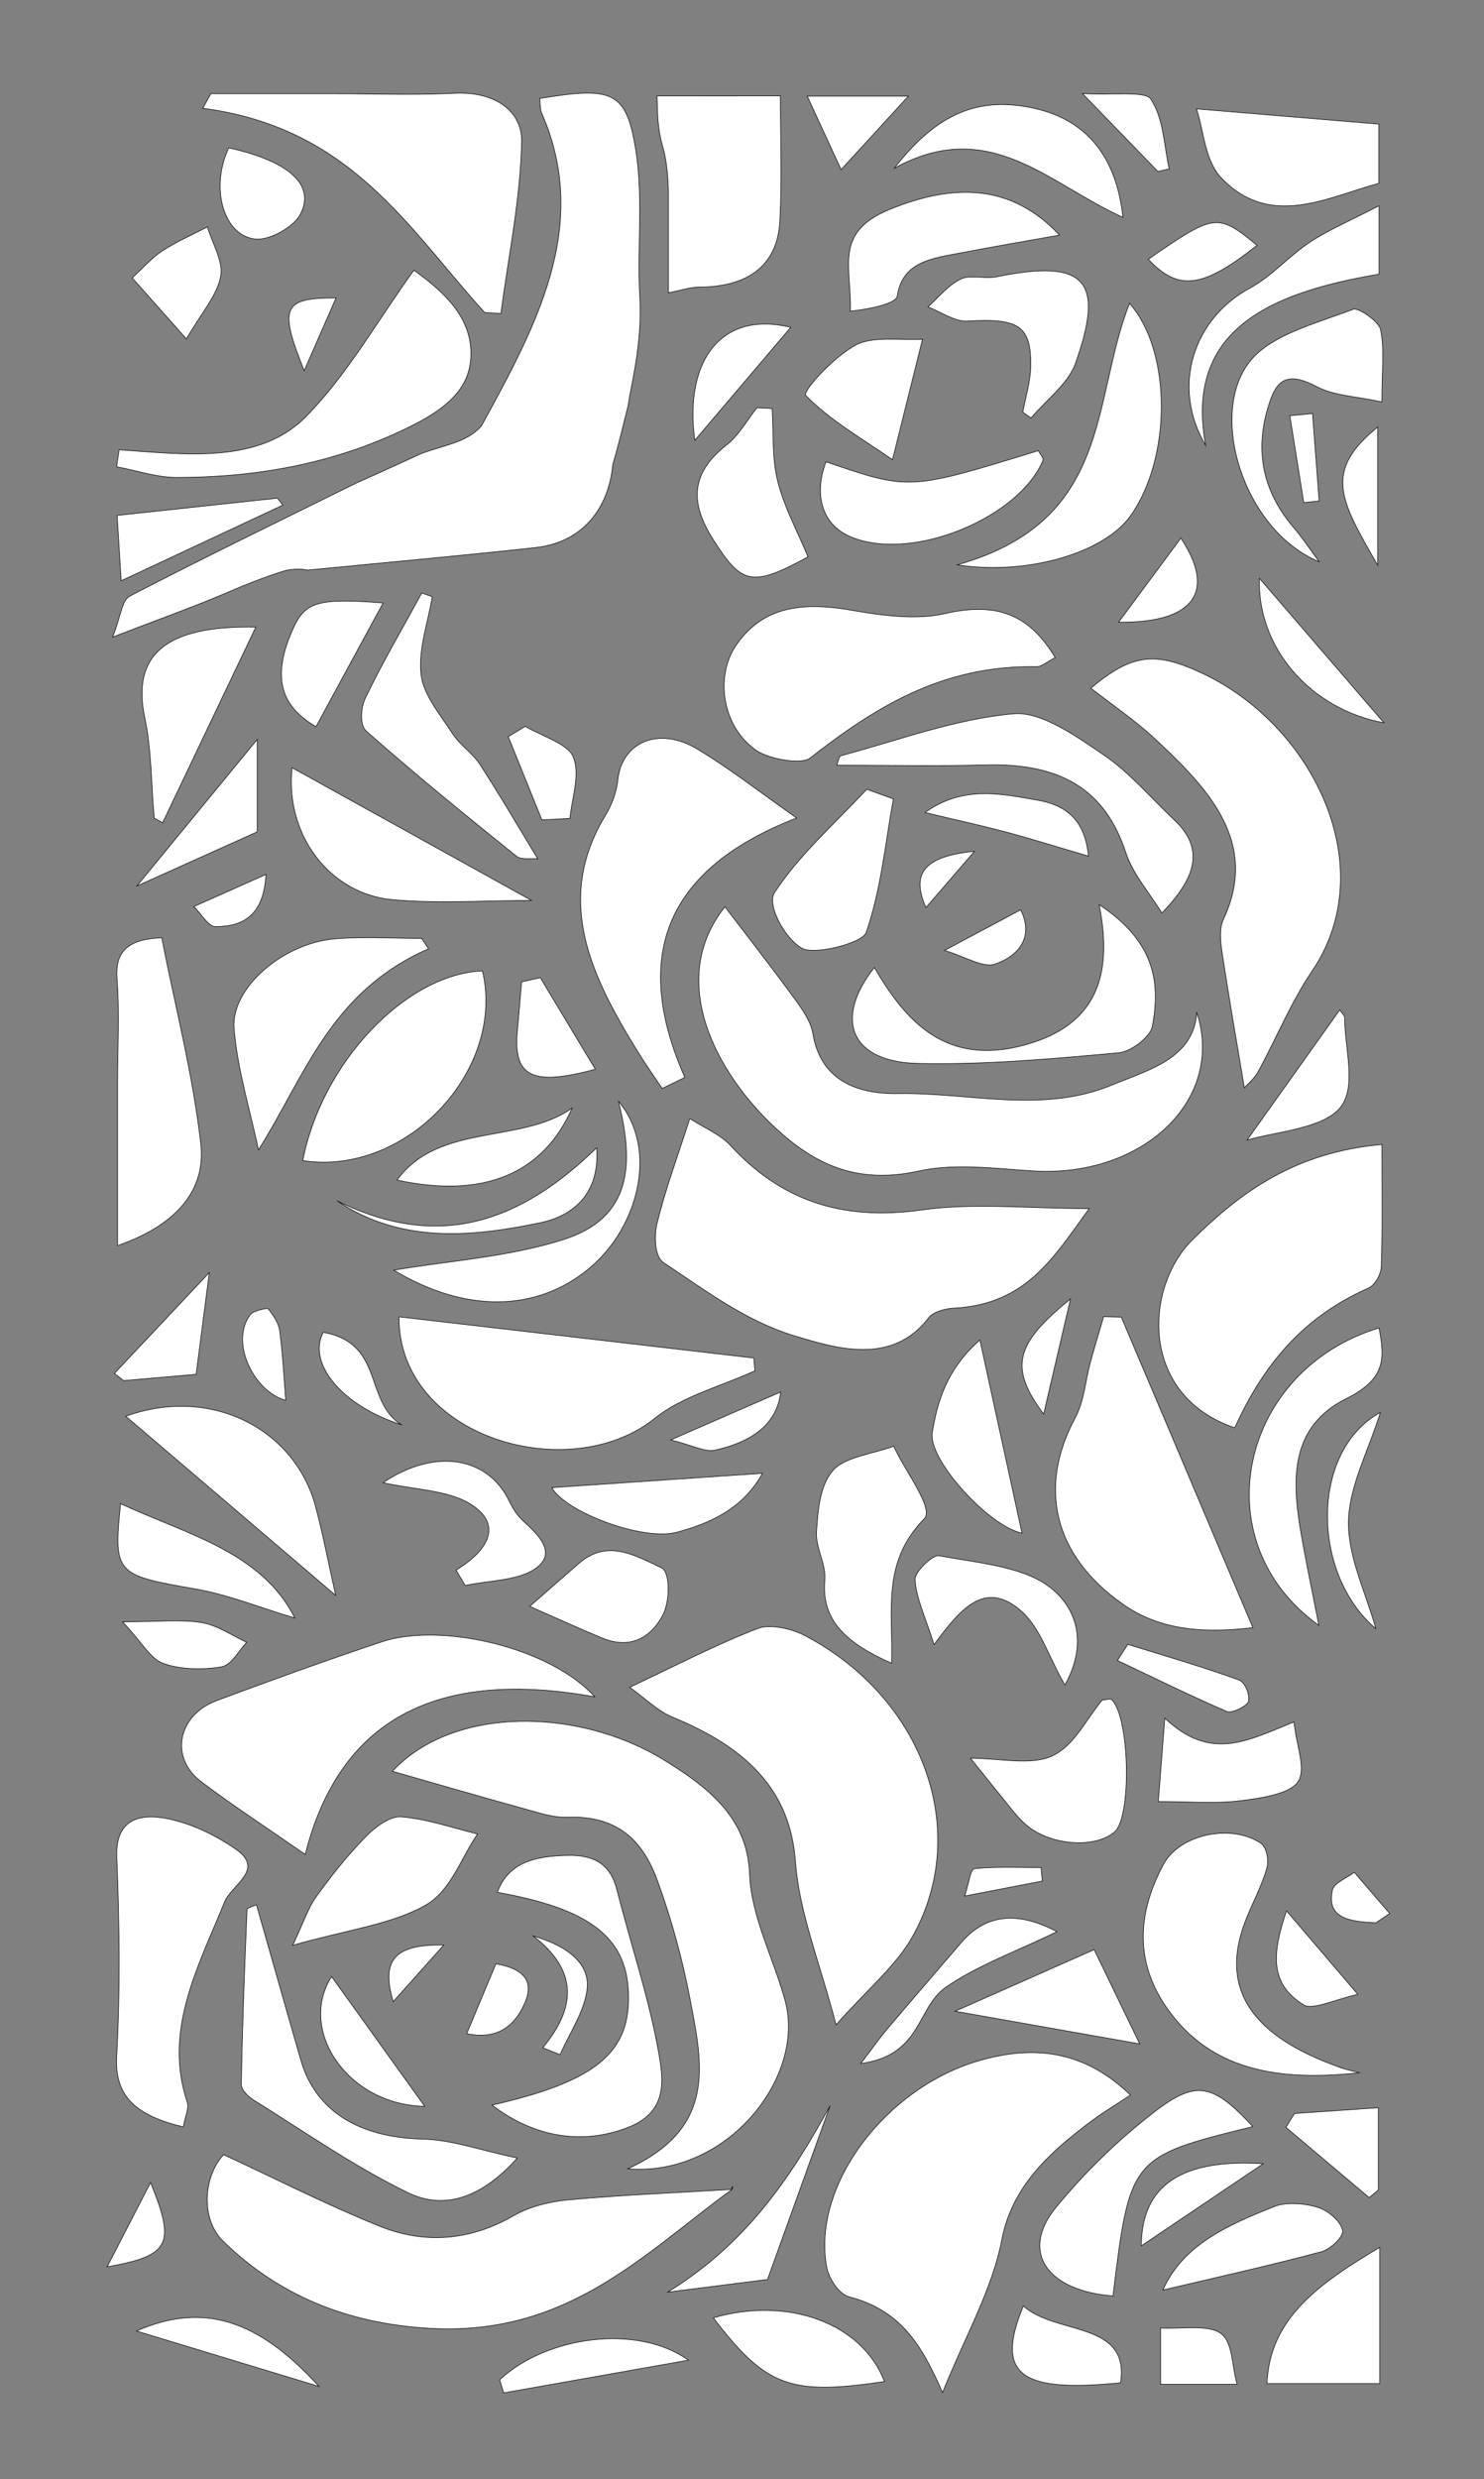 <?xml version="1.0" encoding="utf-8"?>
<!-- Generator: Adobe Illustrator 19.1.1, SVG Export Plug-In . SVG Version: 6.00 Build 0)  -->
<svg version="1.1" id="_x33_9" xmlns="http://www.w3.org/2000/svg" xmlns:xlink="http://www.w3.org/1999/xlink" x="0px" y="0px"
	 viewBox="137 164.5 2605 4350.8" style="enable-background:new 137 164.5 2605 4350.8;" xml:space="preserve">
<rect x="137" y="164.5" width="2605" height="4350.8" fill="#808080" stroke="none"/>
<style type="text/css">
	.st0{fill:#FFFFFF;stroke:#000000;stroke-miterlimit:10;}
</style>
<g id="SPLINE_9374_">
	<path id="XMLID_12328_" class="st0" d="M639,1165.5c12.5-2.4,26.2-3.3,37.7-0.5c144.5-14.1,272.8-25.6,400.7-39.6
		c79.5-8.7,127.9-65.6,135.3-146c12.1-40.7,18.1-69.3,27.2-103.9c2.6-27,25.1-104.5,20.2-189.6c-5-86.3,6.5-173.9-7.2-258.9
		c-16.6-102.9-41.2-110.7-168.4-89.7c1.1,8.7,0,18.2,3.6,26.3c87.1,199-12.2,376.4-106,548.5c-26.9,29.7-63.9,32.6-106.5,48.8
		c-48.4,22.1-81.9,37.6-112.3,50.9c-135,66.7-267.8,131-398.1,198.6c-14.8,7.7-15.4,34.4-30.5,72.1c84.3-32.6,145.6-54.1,204.5-79.6
		C600.3,1176.4,639,1165.5,639,1165.5z"/>
</g>
<g id="SPLINE_9375_">
	<path id="XMLID_12327_" class="st0" d="M1242.4,3125.5c27.6,19.6,48.7,41.6,76.2,52.9c127.3,52.3,205.5,126.3,214.7,252.9
		c6.5,89.6,43,177.7,71.3,286.4c55.3-62.3,104.4-102.9,132.5-151.8c106.9-186,21.3-422.7-188.6-531.8c-22.1-11.5-60-20-80.6-12
		C1395.4,3049.8,1327.4,3085.6,1242.4,3125.5z"/>
</g>
<g id="SPLINE_9376_">
	<path id="XMLID_12326_" class="st0" d="M1239,3970.5c174.4,14.3,312.8-160.9,276.1-295.3c-20.3-74.3-59.6-147.5-62.3-221.9
		c-3.5-97.1-69.4-150.4-150-200c-151.9-93.4-370.8-94.5-477,19.6c76.6,21.9,156,45,235.8,67c22.8,6.3,47.1,14.5,70.3,13.6
		c95.4-3.8,136,48.2,159,110.8c25,68.4,44.2,138.8,57.6,209.4C1369.4,3784.1,1397,3898.5,1239,3970.5z"/>
</g>
<g id="SPLINE_9377_">
	<path id="XMLID_12325_" class="st0" d="M2049,2285.4c-107,0-202.7-10.5-293.7,2.4c-145.6,20.6-250.4-20-336.3-113.4
		c-17.5-19-46.2-30.8-71.1-46.9c-22,68.3-43.3,125.3-57.4,183.6c-5.4,22.2-4.8,58.4,11.4,69.2c71.9,47.8,144.4,102.5,228.4,128
		c74,22.4,172.6,53.4,237.3-31.8c7.1-9.4,27.8-15.5,42.7-16.3C1938.5,2453.9,1986,2371.7,2049,2285.4z"/>
</g>
<g id="SPLINE_9378_">
	<path id="XMLID_12324_" class="st0" d="M1791.5,4363.1c40-99.1,87.4-181.4,104-267.8c17.9-93.3,81.9-152.3,158.5-209.4
		c20.9-15.6,43.9-29.2,67.4-44.8c-77.1-74.4-163.3-90.2-266.2-60.2c-164.3,47.9-293.4,219-267,362.1c3.5,19.2,21,47.3,39.3,52.1
		C1718.5,4219.1,1754.8,4279.2,1791.5,4363.1z"/>
</g>
<g id="SPLINE_9379_">
	<path id="XMLID_12323_" class="st0" d="M1409.5,1755.8c-103.2,130.3-13.9,293.1,88.2,387.7c67.8,62.8,141.4,100.5,252.8,75.9
		c62.4-13.8,133.5-4.2,200.2,0c191.2,11.9,337.2-123.9,287.2-277.9c-6.1,80.6-82.7,99.8-150,127.5
		c-122.3,50.3-249.6,12.4-374.5,14.6c-83.1,1.4-137.3-31.3-149.5-105.2c-3.5-21.3-18.3-42.2-32.1-61.2
		C1492.2,1862.9,1450.6,1809.7,1409.5,1755.8z"/>
</g>
<g id="SPLINE_9380_">
	<path id="XMLID_12322_" class="st0" d="M1421.3,4006.7c-95.1,5.7-190.7,9.6-285.7,18.2c-33.3,3-69.5,12-96.6,27.7
		c-76,43.9-155.9,50.9-236,18.5c-93-37.6-181.5-82.8-273.5-125.4c-35.2,37.7-41.1,112.6-0.8,151.9c95,92.6,214,144.4,363.1,152.9
		c241,13.7,374.2-129.8,528.9-242.9C1424.8,4004.7,1423,3996.3,1421.3,4006.7z"/>
</g>
<g id="SPLINE_9381_">
	<path id="XMLID_12321_" class="st0" d="M2321.3,2073.2c3.7-4.2,16.8-14.7,23.9-27.5c32.3-58.8,57-121,95-177.1
		c123.1-181.8,2.8-428.4-188.8-520.6c-85.9-41.3-126.7-36.8-199.5,24.2c37.1,29,76.9,56,110.8,87.3
		c97.5,90.2,184.5,183.9,122.1,317.9c-8.2,17.6-5.3,40.2-2.3,59.9C2294.4,1916.8,2308.4,1996.2,2321.3,2073.2z"/>
</g>
<g id="SPLINE_9382_">
	<path id="XMLID_12320_" class="st0" d="M2562.8,2173c-153.8,13.6-249.3,84.9-332.5,167.1c-84.8,83.8-93.4,273.1,74.1,330
		c46.6-102.1,113.1-191.6,234.4-245c12.5-5.5,22.5-24.8,22.9-37.9C2564,2320.3,2562.8,2253.3,2562.8,2173z"/>
</g>
<g id="SPLINE_9383_">
	<path id="XMLID_12319_" class="st0" d="M1181,3142.2c-79.1-87.5-271.2-130.9-373.9-96.5c-97.4,32.6-193.8,67.4-289.5,103.1
		c-68.9,25.7-83.5,100.2-27.2,142.6c54.9,41.4,113.4,79.5,182.4,127.4C728.4,3199,883.5,3088.5,1181,3142.2z"/>
</g>
<g id="SPLINE_9384_">
	<path id="XMLID_12318_" class="st0" d="M2105.3,2475.9c-10.3-0.3-20.7-0.5-31-0.8c-7.9,27-16.1,54-23.5,81.1
		c-8.8,32.3-10.6,67.1-26.5,96.7c-65.3,121.4-38.2,241.1,83.7,326.7c59.6,41.9,131,52.8,228.3,41.3
		C2256.6,2832.6,2181,2654.2,2105.3,2475.9z"/>
</g>
<g id="SPLINE_9385_">
	<path id="XMLID_12317_" class="st0" d="M1299.4,2074.6c13.2-6.4,26.4-12.9,39.7-19.3c-87.8-199.1-48-360.8,196.3-455.3
		c-66.1-46.3-117.9-87.3-175.5-121.6c-66.6-39.7-131.4-11.3-138.3,54.5c-2.2,21.4-10.4,43.7-22.1,63
		c-90.1,148.8-24.3,282.1,57,414.1C1269.9,2031.8,1285,2053.1,1299.4,2074.6z"/>
</g>
<g id="SPLINE_9386_">
	<path id="XMLID_12316_" class="st0" d="M987.7,712.8c9.5,0.7,19,1.4,28.5,2c13.3-100.5,34.4-200.9,36.5-301.6
		c1.1-50.4-42.5-88.8-118.4-85c-69.6,3.5-139.8,0.8-209.7,0.8c-72.5,0-145,0-217.4,0c-4.7,8.5-9.5,17-14.2,25.5
		C753.5,388.8,853.9,565.7,987.7,712.8z"/>
</g>
<g id="SPLINE_9387_">
	<path id="XMLID_12315_" class="st0" d="M1989.3,1318.6c-43.6-72.9-99.2-99-193.4-77.3c-50.8,11.7-111.6,3.3-165.3-6.1
		c-95.5-16.7-158.6-0.7-201.5,61.8c-37.4,54.5-24.7,143.3,36.2,184.8c22.1,15.1,78.7,24.6,93.2,13.3
		c113.6-88.5,231.9-163.7,398.1-160.6C1965.4,1334.6,1974.6,1326,1989.3,1318.6z"/>
</g>
<g id="SPLINE_9388_">
	<path id="XMLID_12314_" class="st0" d="M837.4,2475.4c-1.3,211.7,299.7,299,449.8,177.5c46.5-37.7,116-55.8,174.9-82.8
		c-0.6-7.5-1.2-14.9-1.8-22.4C1253.6,2523.6,1046.9,2499.7,837.4,2475.4z"/>
</g>
<g id="SPLINE_9389_">
	<path id="XMLID_12313_" class="st0" d="M458.8,3897c3.2-19,10.5-32.7,6.8-43.8c-42.1-125.5,19.3-237.2,65.6-351
		c12.3-30.3,71.4-56.6,20.1-92.3c-33.6-23.4-74.9-44-116.8-53.1c-59.7-12.9-94.9,6-92.5,66.7c4.7,116.4,6.3,233.2-0.2,349.5
		C337.9,3842.7,374.6,3876.7,458.8,3897z"/>
</g>
<g id="SPLINE_9390_">
	<path id="XMLID_12312_" class="st0" d="M2523.1,3801.9c-10.8-2.9-22-5.1-32.5-8.8c-136.9-48.3-218-124.1-168.1-255.8
		c12-31.7,29.1-62.2,38.3-94.3c3.9-13.8-0.1-37.3-11.5-44.6c-53.6-34.1-141.9-14.1-169.8,37.6c-50.8,94.3-50.8,187.5,22.9,274.4
		C2281,3803.1,2396.8,3815.7,2523.1,3801.9z"/>
</g>
<g id="SPLINE_9391_">
	<path id="XMLID_12311_" class="st0" d="M346.1,953.8c-1.5,9.9-2.9,19.9-4.4,29.8c35.3,6.6,70.6,18.9,105.9,18.8
		c147.2-0.2,285.2-26.7,414.2-91.8c61.5-31.1,101.2-66.3,101.9-123.9c0.8-64-44.9-108.6-100.2-148c-64.7,89.8-115,180.5-188.1,255.7
		C593,979.1,464.7,962.2,346.1,953.8z"/>
</g>
<g id="SPLINE_9392_">
	<path id="XMLID_12310_" class="st0" d="M1290.3,332.9c1.3,23.4-1,53.2,11.6,94.4c0,0,4,15.5,5.6,32c1.8,12.3,1.8,21.6,2.8,38.8
		c0,59,0,118.1,0,180.2c22.3-4.3,37.8-9.8,53.2-9.9c93.2-0.5,138.6-43.2,142.5-116.2c3.9-72.5,0.9-145.3,0.9-219.4
		C1421,332.9,1355.1,332.9,1290.3,332.9z"/>
</g>
<g id="SPLINE_9393_">
	<path id="XMLID_12309_" class="st0" d="M983.9,1868.3c-135.1,5.9-282.1,161.1-315.4,332.9C849.2,2229.1,1025.1,2043.4,983.9,1868.3
		z"/>
</g>
<g id="SPLINE_9394_">
	<path id="XMLID_12308_" class="st0" d="M587.2,3507.2c-4.7,2.3-16.4,5.2-16.6,8.5c-4.3,102.2-8.2,204.4-10,306.7
		c-0.1,9.2,11.5,21.2,21.7,27.5c89.4,55.5,175.4,116.2,271.3,162.7c63.2,30.6,128.8,9.2,191.4-61c-64.5-13.5-114.8-32-165.7-33.2
		c-110.6-2.6-188.3-48.3-214.2-138.5C639,3689.6,613.5,3599.1,587.2,3507.2z"/>
</g>
<g id="SPLINE_9395_">
	<path id="XMLID_12307_" class="st0" d="M420.9,1810.2c-56.2,2.2-82.3,21.7-78.5,71.3c4.6,60.4,1,121.3,1,181.9
		c0,93.1,0,186.2,0,287c106.8-37.1,154.8-99.9,146.1-178.1C475.9,2051.2,444.7,1931.4,420.9,1810.2z"/>
</g>
<g id="SPLINE_9396_">
	<path id="XMLID_12306_" class="st0" d="M1000.7,3858.7c75.4,57.6,161,70.5,241.1,38.2c68.5-27.7,59.4-84.9,51.6-129.3
		c-16.9-96.2-49.1-190.5-73.2-285.9c-10.4-41.1-34.7-62.6-87.9-61.2c-56.7,1.5-102.9,12.3-122.2,64.8
		c161.5,28.8,225.6,78.6,230,174.1C1244.9,3765.6,1184.9,3816.8,1000.7,3858.7z"/>
</g>
<g id="SPLINE_9397_">
	<path id="XMLID_12305_" class="st0" d="M1606,1507.4c88.2,0,175.1,1.9,261.9-0.5c133.9-3.6,210,45.5,245.4,154
		c12.2,37.3,41.7,70.7,63.3,105.8c57.4-59.6,77.6-111.2,21-164c-41.1-38.4-76.9-82.1-124.2-114.1c-46.7-31.6-108.1-75.9-157.4-71.5
		c-102.9,9.2-202.1,46.7-302.5,73.5C1609.1,1491.9,1608.2,1502.1,1606,1507.4z"/>
</g>
<g id="SPLINE_9398_">
	<path id="XMLID_12304_" class="st0" d="M889.2,1829.5c-4-6.1-8-12.1-12-18.2c-50.7,0-101.9-3.5-152.1,0.7
		c-91,7.6-183.4,86.1-177.2,158.3c6,71.2,27.9,141.4,42.9,212.1C673.2,2050.9,717,1905.2,889.2,1829.5z"/>
</g>
<g id="SPLINE_9399_">
	<path id="XMLID_12303_" class="st0" d="M2119.7,697c-67.4,170.9-28.6,381.6-302.4,458.8c126.1,19.1,258.4-22.4,303.6-85.3
		C2193.5,969.6,2194.5,781,2119.7,697z"/>
</g>
<g id="SPLINE_9400_">
	<path id="XMLID_12302_" class="st0" d="M1702.1,3083.3c2.8-92.7-18-176.7,57.3-253.5c17.8-18.2-33.9-83.6-53.6-127.3
		c-36.7,13.5-86.7,19-106.6,42.4c-23.7,27.7-26.3,70.5-28.9,107.2c-2,28.2,17.2,57.5,14.6,85.5
		C1578.4,3009.4,1624.3,3048.8,1702.1,3083.3z"/>
</g>
<g id="SPLINE_9401_">
	<path id="XMLID_12301_" class="st0" d="M2066.5,1752.1c23.7,120.1-1,210.6-130.2,246.1c-139.6,38.4-209.8-42-264.5-135.9
		c-72.8,92.7-39.7,165.8,76.1,168.4c117.5,2.7,235.7-8.1,352.9-18.7c22.3-2,55.8-28.3,59.1-46.6
		C2173.4,1891,2166.5,1818.3,2066.5,1752.1z"/>
</g>
<g id="SPLINE_9402_">
	<path id="XMLID_12300_" class="st0" d="M726.2,2964.2c-11.1-49.7-21.2-102.2-34.7-154c-36.4-139.5-186-214-333.7-160.3
		C482.8,2756.4,605.6,2861.2,726.2,2964.2z"/>
</g>
<g id="SPLINE_9403_">
	<path id="XMLID_12299_" class="st0" d="M2452.1,3016.8c-12.5-64.5-24.4-119-33.3-173.8c-13.7-85-15.4-176,81.1-223.9
		c71.7-35.5,67.3-72.5,57.9-124.2C2313.1,2568.8,2246.4,2869.9,2452.1,3016.8z"/>
</g>
<g id="SPLINE_9404_">
	<path id="XMLID_12298_" class="st0" d="M2452.6,1150.3c-14.6-19.7-27.9-40.2-44-59c-59.2-69-69.7-143.8-41.8-224.1
		c14.1-40.7,35.6-48.4,81.9-24c29.7,15.7,70.3,17,114,26.6c0-55.7,4.9-92.2-2.3-127c-3-14.5-39.2-38.8-47.6-35.6
		c-60.4,23-132.5,41.5-172.5,81.2C2251.7,876.3,2315.9,1094,2452.6,1150.3z"/>
</g>
<g id="SPLINE_9405_">
	<path id="XMLID_12297_" class="st0" d="M895.8,1211.6c-6.1-2.1-12.3-4.3-18.4-6.4c-33.4,61.2-68.8,121.6-98.8,183.9
		c-8.3,17.2-10.7,47.7,1.5,58.5c85.1,75.4,174.3,147.7,263.8,219.7c8,6.4,27.2,3.3,37,4.2c-34.8-57.2-66.8-112.2-101.7-165.9
		c-12.5-19.2-35-33.9-47.5-53.1c-21.8-33.6-51.4-68.2-55.6-104.2C871,1303.8,888.3,1257.3,895.8,1211.6z"/>
</g>
<g id="SPLINE_9406_">
	<path id="XMLID_12296_" class="st0" d="M2336.2,3896.4c-69.5-74.9-98.9-82.6-172.2-26.2c-64.7,49.7-123.2,107.1-173,167.6
		c-64.2,78-16.5,146.9,99.7,155.8C2120.4,3950.6,2121.5,3949.3,2336.2,3896.4z"/>
</g>
<g id="SPLINE_9407_">
	<path id="XMLID_12295_" class="st0" d="M2237.3,355.6c13.3,39.2,14,90.6,44.5,122.1c85.3,88.2,184.5,33.3,275.6,8.5
		c0-39.5,0-74.4,0-103.9C2454.3,373.6,2357.5,365.6,2237.3,355.6z"/>
</g>
<g id="SPLINE_9408_">
	<path id="XMLID_12294_" class="st0" d="M649.7,1511.8c-12.6,117.2,65.7,221.4,176,231.5c80.4,7.4,162.6,1.4,244.3,1.4
		C930.6,1667.5,793.5,1591.5,649.7,1511.8z"/>
</g>
<g id="SPLINE_9409_">
	<path id="XMLID_12293_" class="st0" d="M1705.2,1566.5c-15.6-5.6-31.2-11.3-46.7-16.9c-55.6,59.8-119.4,115.9-162,181.5
		c-13.7,21,17.7,80.4,48.3,97.5c22.2,12.4,106.1-9.1,112.6-27.5C1683.7,1725.4,1690.9,1645.1,1705.2,1566.5z"/>
</g>
<g id="SPLINE_9410_">
	<path id="XMLID_12292_" class="st0" d="M650.9,3578.2c96-27.3,175-36.9,233.9-70.8c43.7-25.2,61.2-81.9,90.4-124.5
		c-44.6-10.8-88.6-26.4-134.1-30.1c-19.4-1.6-46.4,18.6-61.7,34.4c-32.1,33-60.6,68.7-86.8,105.1
		C677.7,3512.8,670.4,3537.1,650.9,3578.2z"/>
</g>
<g id="SPLINE_9411_">
	<path id="XMLID_12291_" class="st0" d="M1840.6,3249.9c18.2,22.7,46,57.6,74.2,92.2c7.5,9.2,15.6,18.3,25,26.1
		c42.6,35.1,119,40.4,153.5,11.3c30.6-25.9,27-203-5.3-232.7c-2-1.8-9.9,0.7-16.3,1.3c-28.3,33.6-48.8,80.1-88.2,98.1
		C1946.6,3263.2,1889.7,3249.9,1840.6,3249.9z"/>
</g>
<g id="SPLINE_9412_">
	<path id="XMLID_12290_" class="st0" d="M1996.9,577.1c-84.3-89.7-184.7-91.5-298.4-45c-98.9,40.5-66.2,101.2-68.8,178.4
		c33.4-3.4,80.3-12.8,82.4-26.7c9.2-61.1,62.6-66.2,114.8-76.1C1883.3,596.9,1939.9,587.2,1996.9,577.1z"/>
</g>
<g id="SPLINE_9413_">
	<path id="XMLID_12289_" class="st0" d="M407.6,1600.1c5,2.7,10,5.5,14.9,8.2C476,1496,529.5,1383.7,586,1265
		c-161.7-3.4-217.4,51.3-194.9,158.5C403.2,1481.4,402.5,1541.2,407.6,1600.1z"/>
</g>
<g id="SPLINE_9414_">
	<path id="XMLID_12288_" class="st0" d="M1492.4,881.4c-8.9-0.4-17.8-0.9-26.6-1.3c-17.7,22.1-31.2,47.8-53.8,65.6
		c-64.8,51.1-62.5,103.4-23.1,165.6c50,78.8,67.4,84.5,166.5,30.4c-18.1-43.7-41.9-87.1-53.2-132.6
		C1491.8,967.8,1495.1,924.1,1492.4,881.4z"/>
</g>
<g id="SPLINE_9415_">
	<path id="XMLID_12287_" class="st0" d="M2558.9,4108.4c-107.1,63.8-193.3,124.7-197.8,238.9c67.7,0,130.6,0,197.8,0
		C2558.9,4270.3,2558.9,4197.2,2558.9,4108.4z"/>
</g>
<g id="SPLINE_9416_">
	<path id="XMLID_12286_" class="st0" d="M1932.4,887.8c4.8,3.4,9.6,6.8,14.5,10.2c26.7-31.7,65.4-60.5,77.9-95.7
		c51.5-144.7,19.4-184.3-138.2-152.1c-20.4,4.2-46.9-4-63.1,4c-22.8,11.2-38.8,32.1-57.6,48.9c23.2,8.8,47.1,26.3,69.4,24.9
		c90.2-5.5,112.9,8.1,110.9,82C1945.4,836.1,1937.2,861.9,1932.4,887.8z"/>
</g>
<g id="SPLINE_9417_">
	<path id="XMLID_12285_" class="st0" d="M1706.9,459.7c167.3-92.4,272,28.5,401.3,86.2c-11.9-109.8-66.7-171.8-156.4-191.4
		C1856.9,333.7,1783.2,361.3,1706.9,459.7z"/>
</g>
<g id="SPLINE_9418_">
	<path id="XMLID_12284_" class="st0" d="M1587,974.9c-22.1,57.8-7.3,112,46.2,132.9c109.8,42.9,294.2-37.2,334.5-135.3
		c1.8-4.4-5.2-11.4-8.1-17.1C1733.1,1025.2,1733.1,1025.2,1587,974.9z"/>
</g>
<g id="SPLINE_9419_">
	<path id="XMLID_12283_" class="st0" d="M1222.7,2097.2c27.5,109.7,23.8,203.7-95.4,242.2c-95.9,31-203.1,37.7-299,54.1
		c122.9,73.9,247.7,74.9,341.5-1.9C1258.6,2318.9,1292.8,2179.9,1222.7,2097.2z"/>
</g>
<g id="SPLINE_9420_">
	<path id="XMLID_12282_" class="st0" d="M2253.4,946.2c-37.8-202.9,113-268.2,304.3-300.6c0-33.7,0-64.2,0-120
		c-52.1,27-89.4,42.7-121.3,63.9c-37.3,24.7-66.1,59.3-105.5,80.7C2232.4,723.5,2192,842.1,2253.4,946.2z"/>
</g>
<g id="SPLINE_9421_">
	<path id="XMLID_12281_" class="st0" d="M1689.5,4343.8c-38.7-101.7-168.4-150-300.3-111.8
		C1481.4,4352.7,1523.9,4368.6,1689.5,4343.8z"/>
</g>
<g id="SPLINE_9422_">
	<path id="XMLID_12280_" class="st0" d="M1703.7,971.2c19.4-77.9,34.1-136.9,52.6-211.3c-36.6,2.2-85.8-6.2-116.6,9.9
		c-39,20.3-94.8,81.9-88.3,88.7C1592.8,901.2,1649.4,933.6,1703.7,971.2z"/>
</g>
<g id="SPLINE_9423_">
	<path id="XMLID_12279_" class="st0" d="M2170.3,3326c53.3,0,98.9,4.1,142.9-1.3c36.3-4.4,86.9-11.8,101.6-32.5
		c16-22.5-1.9-61.8-6.3-105.9c-83,33.6-146.1,69.6-226.8-6.6C2176.6,3245.9,2173.4,3285.9,2170.3,3326z"/>
</g>
<g id="SPLINE_9424_">
	<path id="XMLID_12278_" class="st0" d="M1931,2854.9c-24.2-111.3-47.4-217.7-73.9-338.9c-58.5,51.6-74.7,108.7-83.6,162.3
		C1765.7,2726.1,1873.6,2843.6,1931,2854.9z"/>
</g>
<g id="SPLINE_9425_">
	<path id="XMLID_12277_" class="st0" d="M1776.6,3050.6c47-63.9,88.5-111.7,149.2-62.3c37.1,30.2,50.3,80.9,80.5,133.2
		c41.4-74.2,20.7-138.6-31.3-175.2c-47.4-33.4-124.4-39.5-189.9-51.7c-10.5-1.9-42.4,27.6-41.7,41.9
		C1744.9,2968.3,1760.6,2999.7,1776.6,3050.6z"/>
</g>
<g id="SPLINE_9426_">
	<path id="XMLID_12276_" class="st0" d="M654.5,3004c-58-116-189.9-146.9-305.9-200.7c-12.5,123.9-8.7,125.1,132.4,149.8
		C537.3,2963,590.5,2984.8,654.5,3004z"/>
</g>
<g id="SPLINE_9427_">
	<path id="XMLID_12275_" class="st0" d="M1066.9,2983.5c43.3,19,84.4,37.8,126.3,55.2c55.7,23.2,90.5-6.5,108-41.5
		c12-24,12.2-74.5-3.1-81.4c-41.7-18.9-93.1-52.2-143.9-8.5C1127,2930.7,1100.2,2954.4,1066.9,2983.5z"/>
</g>
<g id="SPLINE_9428_">
	<path id="XMLID_12274_" class="st0" d="M2137.6,3751.3c-24.8-51.4-52.3-108.3-79.9-165.4c-77.9,34.5-156.6,69.4-244.1,108.1
		C1937.6,3715.9,2042.9,3734.5,2137.6,3751.3z"/>
</g>
<g id="SPLINE_9429_">
	<path id="XMLID_12273_" class="st0" d="M1475.3,2750c-135.7,9.2-251.4,17.1-369.6,25.1c23,42.2,159.3,94.6,220,78.2
		C1383.5,2837.7,1441.6,2811.9,1475.3,2750z"/>
</g>
<g id="SPLINE_9430_">
	<path id="XMLID_12272_" class="st0" d="M937.6,2919.9c5.3,9,10.6,17.9,16,26.9c41.3-8.8,91.4-8.4,121.7-28.6
		c41-27.4,7.9-59.3-20.5-85.2c-10.5-9.6-18.1-22.2-24-34.4c-37.5-77.7-129.7-93.5-221.4-32.2c54.7,12.3,114.7,13.1,153.4,37.5
		C1020.9,2840.3,993.7,2885.6,937.6,2919.9z"/>
</g>
<g id="SPLINE_9431_">
	<path id="XMLID_12271_" class="st0" d="M2178.4,4183.2c97.4-23,188.5-43.1,278.2-67.2c16.6-4.5,39.6-27,37.2-37.7
		c-3.5-15.6-24.6-34.3-43.4-40.1c-23.1-7.2-55.8-9.9-76.9-1.4C2293.9,4068.8,2213.9,4103,2178.4,4183.2z"/>
</g>
<g id="SPLINE_9432_">
	<path id="XMLID_12270_" class="st0" d="M809.5,1222.6c-114.2-8.9-136.8-1.8-157.9,44.9c-37.9,83.8-23,135.6,40.1,172.2
		C729.6,1369.6,768.3,1298.5,809.5,1222.6z"/>
</g>
<g id="SPLINE_9433_">
	<path id="XMLID_12269_" class="st0" d="M1594.2,3859.6c-69.6,127.7-148.6,243.4-285.1,327.3c65.5-8.3,131.1-16.6,175.2-22.2
		C1523.2,4056.7,1558.7,3958.1,1594.2,3859.6z"/>
</g>
<g id="SPLINE_9434_">
	<path id="XMLID_12268_" class="st0" d="M1141.3,2108.9c-88,63.6-234.6,25.7-307.2,126.5C983.2,2267.7,1089.8,2226.3,1141.3,2108.9z
		"/>
</g>
<g id="SPLINE_9435_">
	<path id="XMLID_12267_" class="st0" d="M538.6,424c-33.2,69.6-9.5,154.9,47.5,160.1c24.5,2.2,65.7-21.3,77.1-41.8
		C692.4,490.2,645.5,447.6,538.6,424z"/>
</g>
<g id="SPLINE_9436_">
	<path id="XMLID_12266_" class="st0" d="M342.6,1069c2.1,33.9,4,64.9,7.1,114.7c106.8-50,195.4-91.4,283.8-132.8
		c-3.2-4.1-6.5-8.1-9.7-12.2C534.1,1048.4,444.4,1058,342.6,1069z"/>
</g>
<g id="SPLINE_9437_">
	<path id="XMLID_12265_" class="st0" d="M1933.4,4211.1c-50,121-5.8,152.5,170.6,134.9C2120.8,4236.9,1990,4263.1,1933.4,4211.1z"/>
</g>
<g id="SPLINE_9438_">
	<path id="XMLID_12264_" class="st0" d="M1014.1,4340.7c2.4,7.7,4.7,15.3,7.1,23c104.4-18.5,208.8-37,324.3-57.4
		C1255.3,4242,1096.2,4264.3,1014.1,4340.7z"/>
</g>
<g id="SPLINE_9439_">
	<path id="XMLID_12263_" class="st0" d="M464.2,759.2c26.3-45.6,53.7-75.9,60-109c5.2-27.5-14.5-58.2-23.1-87.5
		c-26.7,13.9-54.9,26.2-79.5,42.3c-18.4,12-32.4,28.7-52.5,47.2C396.3,682.9,422.5,712.3,464.2,759.2z"/>
</g>
<g id="SPLINE_9440_">
	<path id="XMLID_12262_" class="st0" d="M588.5,1462.2c-77.4,94.2-152.7,185.9-211.2,257.1c55.6-25,136.8-61.5,211.2-95
		C588.5,1566.8,588.5,1512.1,588.5,1462.2z"/>
</g>
<g id="SPLINE_9441_">
	<path id="XMLID_12261_" class="st0" d="M1992.4,3554.3c-72.2-37.9-126.8-29-168.2,19.4c-43.7,51-87.7,101.8-131,153
		c-13.9,16.5-26.1,34-45.2,59.1c107.5-14.8,97.6-97.5,148.8-133.5C1851.6,3613.8,1920.8,3589.2,1992.4,3554.3z"/>
</g>
<g id="SPLINE_9442_">
	<path id="XMLID_12260_" class="st0" d="M2409.4,3873.4c-5,8.1-10.1,16.2-15.1,24.3c48.7,41.1,97.4,82.2,146.1,123.3
		c5.4-4.4,10.7-8.9,16.1-13.3c0-47.1,0-94.2,0-144.4C2502.9,3867,2456.2,3870.2,2409.4,3873.4z"/>
</g>
<g id="SPLINE_9443_">
	<path id="XMLID_12259_" class="st0" d="M882.6,3860.9c-58-80.7-111.6-155.4-163.5-227.7C659.3,3726,746.2,3858.3,882.6,3860.9z"/>
</g>
<g id="SPLINE_9444_">
	<path id="XMLID_12258_" class="st0" d="M2488.8,1936.8c-57.9,81.4-113.8,159.8-162.7,228.5c47-14.5,131.7-19.6,162.7-56.1
		c31-36.5,8.3-104.6,8.7-158.9C2497.4,1946.8,2493.1,1943.3,2488.8,1936.8z"/>
</g>
<g id="SPLINE_9445_">
	<path id="XMLID_12257_" class="st0" d="M1085.4,1880.2c-10.9,2.5-21.9,4.9-32.8,7.4c-2.4,28.1-4.6,56.3-7.3,84.4
		c-7.7,80.8,23.4,99.7,136.7,68.9C1149.1,1986,1117.3,1933.1,1085.4,1880.2z"/>
</g>
<g id="SPLINE_9446_">
	<path id="XMLID_12256_" class="st0" d="M2566.3,1433c-75.5-87.6-144.5-167.8-218.5-253.6C2343.6,1300.4,2436.4,1408.8,2566.3,1433z
		"/>
</g>
<g id="SPLINE_9447_">
	<path id="XMLID_12255_" class="st0" d="M2047.7,1666.9c-5.4-55.6-31.3-87.9-88.4-98c-65.4-11.6-132.4-26.2-198.5,21.5
		c55.7,13.3,99.3,22.8,142,34.2C1947.8,1636.6,1992.1,1650.6,2047.7,1666.9z"/>
</g>
<g id="SPLINE_9448_">
	<path id="XMLID_12254_" class="st0" d="M696.9,4352.4c-108.2-118.9-204.6-147.7-320.4-97.3C482.9,4287.4,583.7,4318,696.9,4352.4z"
		/>
</g>
<g id="SPLINE_9449_">
	<path id="XMLID_12253_" class="st0" d="M1525,739c-119-29.4-187.5,54.8-168.4,198.2C1413.5,870.1,1468.4,805.6,1525,739z"/>
</g>
<g id="SPLINE_9450_">
	<path id="XMLID_12252_" class="st0" d="M504.4,2397.8c-61.9,65.7-114.2,121.3-166.6,176.9c5.3,4.2,10.6,8.4,16,12.6
		c44-3.8,88.1-7.6,127.5-11C488.8,2517.9,495.7,2465.2,504.4,2397.8z"/>
</g>
<g id="SPLINE_9451_">
	<path id="XMLID_12251_" class="st0" d="M1184.4,2178.8c-132,128.2-274.6,182.7-455.7,93c111.8,75.3,236.3,63.6,356.9,38.4
		C1144.8,2297.9,1190.1,2257.9,1184.4,2178.8z"/>
</g>
<g id="SPLINE_9452_">
	<path id="XMLID_12250_" class="st0" d="M2552.1,3022.6c-17.7-63.9-49.1-126.1-48-187.9c1.1-61.9,34.7-123.4,56-191.5
		C2436.9,2710.5,2438.4,2926.1,2552.1,3022.6z"/>
</g>
<g id="SPLINE_9453_">
	<path id="XMLID_12249_" class="st0" d="M352.2,3010.6c35.2,37.4,48.6,64.9,71.9,73.2c29.9,10.7,69,11.3,101.6,5.8
		c17.6-3,29.8-27.9,44.4-43c-26.3-12-51.2-30-79.2-34.6C453.7,3006.1,414.1,3010.6,352.2,3010.6z"/>
</g>
<g id="SPLINE_9454_">
	<path id="XMLID_12248_" class="st0" d="M2308.6,4348.7c-9.8-34.5-7.2-74.3-29.2-89.7c-22.4-15.6-69-7-105.1-9.1
		c0,32.9,0,65.9,0,98.8C2220.4,4348.7,2254.7,4348.7,2308.6,4348.7z"/>
</g>
<g id="SPLINE_9455_">
	<path id="XMLID_12247_" class="st0" d="M2116.8,3050.2c-6.1,9.4-12.2,18.8-18.3,28.2c64.1,30.4,127.5,61.7,192.9,89.9
		c7.5,3.2,35.3-9.9,37.2-18.1c2.7-11.7-5.9-33.6-16.7-37.5C2248,3089.6,2182,3070.5,2116.8,3050.2z"/>
</g>
<g id="SPLINE_9456_">
	<path id="XMLID_12246_" class="st0" d="M1088.2,1603.3c16.4-0.8,32.9-1.7,49.3-2.6c3.3-36.3,18.4-75.8,5.8-107.8
		c-9-23.1-54.9-36.2-84.3-53.7c-9.9,6-19.9,12-29.8,18C1048.9,1506,1068.6,1554.7,1088.2,1603.3z"/>
</g>
<g id="SPLINE_9457_">
	<path id="XMLID_12245_" class="st0" d="M2140.4,4105.7c70.7-47.6,140.4-94.5,214-144.1C2210.1,3952.4,2141,4000.2,2140.4,4105.7z"
		/>
</g>
<g id="SPLINE_9458_">
	<path id="XMLID_12244_" class="st0" d="M2343.7,595c-69.8-56.9-74.3-56.2-191,24.5C2205.8,675.7,2247.4,671,2343.7,595z"/>
</g>
<g id="SPLINE_9459_">
	<path id="XMLID_12243_" class="st0" d="M1613.5,462.1c43.1-47.1,80.2-87.5,118.1-128.9c-58.5,0-113.1,0-177.6,0
		C1575.4,379.5,1593.6,419,1613.5,462.1z"/>
</g>
<g id="SPLINE_9460_">
	<path id="XMLID_12242_" class="st0" d="M2395.3,3517.8c-23.7,70.7-32.3,126.9,30.5,165.2c15.4,9.4,56.5-10.3,94.7-18.6
		C2474.5,3610.5,2439.9,3570,2395.3,3517.8z"/>
</g>
<g id="SPLINE_9461_">
	<path id="XMLID_12241_" class="st0" d="M2555.4,1156.4c0-77.6,0-156.9,0-242.4C2458.9,992,2490.1,1042.6,2555.4,1156.4z"/>
</g>
<g id="SPLINE_9462_">
	<path id="XMLID_12240_" class="st0" d="M841,2664.5c-65.2-41.9-29.4-142.8-136.6-161.9C676.3,2556.1,735.5,2630.6,841,2664.5z"/>
</g>
<g id="SPLINE_9463_">
	<path id="XMLID_12239_" class="st0" d="M2169.5,465.3c6.6-1.4,13.3-2.8,19.9-4.3c-9.3-41.6-9.3-87.4-32.4-122.8
		c-9.4-14.4-68.6-6.4-119.8-9.5C2090.4,383.7,2130,424.5,2169.5,465.3z"/>
</g>
<g id="SPLINE_9464_">
	<path id="XMLID_12238_" class="st0" d="M2100.6,1256.4c131.4,1.4,172.2-52.6,109.3-147.5C2173,1158.6,2136.9,1207.3,2100.6,1256.4z
		"/>
</g>
<g id="SPLINE_9465_">
	<path id="XMLID_12237_" class="st0" d="M2016.2,2443.9c-97.1,79-108.6,119.4-47.2,202.2C1986.4,2571.9,1999.7,2514.5,2016.2,2443.9
		z"/>
</g>
<g id="SPLINE_9466_">
	<path id="XMLID_12236_" class="st0" d="M956.3,3733.4c56.6,11.6,86.2-16.2,102.8-56c17.5-41.9-11.3-59.8-51.6-66.6
		C990,3652.5,974.2,3690.5,956.3,3733.4z"/>
</g>
<g id="SPLINE_9467_">
	<path id="XMLID_12235_" class="st0" d="M1314.5,2691.4c37.7,9.3,60.2,21.8,77.5,18c62.4-14,108.8-43.8,115.4-102.1
		C1448.6,2632.8,1392.5,2657.3,1314.5,2691.4z"/>
</g>
<g id="SPLINE_9468_">
	<path id="XMLID_12234_" class="st0" d="M638.6,2621.9c-3.3-41.2-5.3-81.9-10.7-122.3c-1.8-13.5-11.1-26.9-20.3-38.4
		c-1.4-1.8-26,3.5-31.1,10.2C539.8,2519.7,582.8,2607,638.6,2621.9z"/>
</g>
<g id="SPLINE_9469_">
	<path id="XMLID_12233_" class="st0" d="M671,815c18-41.1,35.9-82.2,55.8-127.6C633.6,687.1,626,703.2,671,815z"/>
</g>
<g id="SPLINE_9470_">
	<path id="XMLID_12232_" class="st0" d="M325.1,4142.5c111.4-19.7,120-39.9,76.2-147.9C374.2,4047.2,353.7,4087.1,325.1,4142.5z"/>
</g>
<g id="SPLINE_9471_">
	<path id="XMLID_12231_" class="st0" d="M1089.8,3758.1c10.1,4,20.3,8,30.4,12c16.6-38.2,42.8-75.5,47.4-114.7
		c5.2-44.5-33.3-75.6-94.7-93.6C1154.3,3624.4,1146.3,3689.9,1089.8,3758.1z"/>
</g>
<g id="SPLINE_9472_">
	<path id="XMLID_12230_" class="st0" d="M2552.2,3538.8c8.1-5.5,16.1-10.9,24.2-16.4c-20.7-24.1-41.4-48.2-62.1-72.2
		c-13.3,10.1-35.5,18.7-38.2,30.5C2464.3,3531.9,2508,3536.7,2552.2,3538.8z"/>
</g>
<g id="SPLINE_9473_">
	<path id="XMLID_12229_" class="st0" d="M604,1699c-51.6,23-89.2,39.7-126.7,56.4c12.6,12.3,25.2,35.2,37.7,35.2
		C565.8,1790.6,599.8,1769.5,604,1699z"/>
</g>
<g id="SPLINE_9474_">
	<path id="XMLID_12228_" class="st0" d="M1928.6,1761.2c-43.1,23-79.7,42.5-133.6,71.2c34.9,10.4,68.2,31,88,24.2
		C1931,1840,1950.4,1804.2,1928.6,1761.2z"/>
</g>
<g id="SPLINE_9475_">
	<path id="XMLID_12227_" class="st0" d="M2441,890.2c-13.3,1.3-26.5,2.6-39.8,3.9c8.1,50.8,16.2,101.6,24.4,152.4c9-1,18-2,27-2.9
		C2448.7,992.5,2444.8,941.3,2441,890.2z"/>
</g>
<g id="SPLINE_9476_">
	<path id="XMLID_12226_" class="st0" d="M915.9,3577.9c-85.5-1.9-110.8,26-88.6,99.2C858.7,3641.9,885.4,3612,915.9,3577.9z"/>
</g>
<g id="SPLINE_9477_">
	<path id="XMLID_12225_" class="st0" d="M1847.5,1658.5c-92.3,8.8-110.3,41.7-85.1,98.6C1787.2,1728.3,1812,1699.6,1847.5,1658.5z"
		/>
</g>
<g id="SPLINE_9478_">
	<path id="XMLID_12224_" class="st0" d="M1830.4,3491.8c55.3-10.7,95.8-18.5,136.2-26.3c-0.7-7.9-1.4-15.7-2.1-23.6
		c-39.1,0-78.6-2.1-117.1,1.9C1840.6,3444.5,1837.5,3470.5,1830.4,3491.8z"/>
</g>
</svg>

